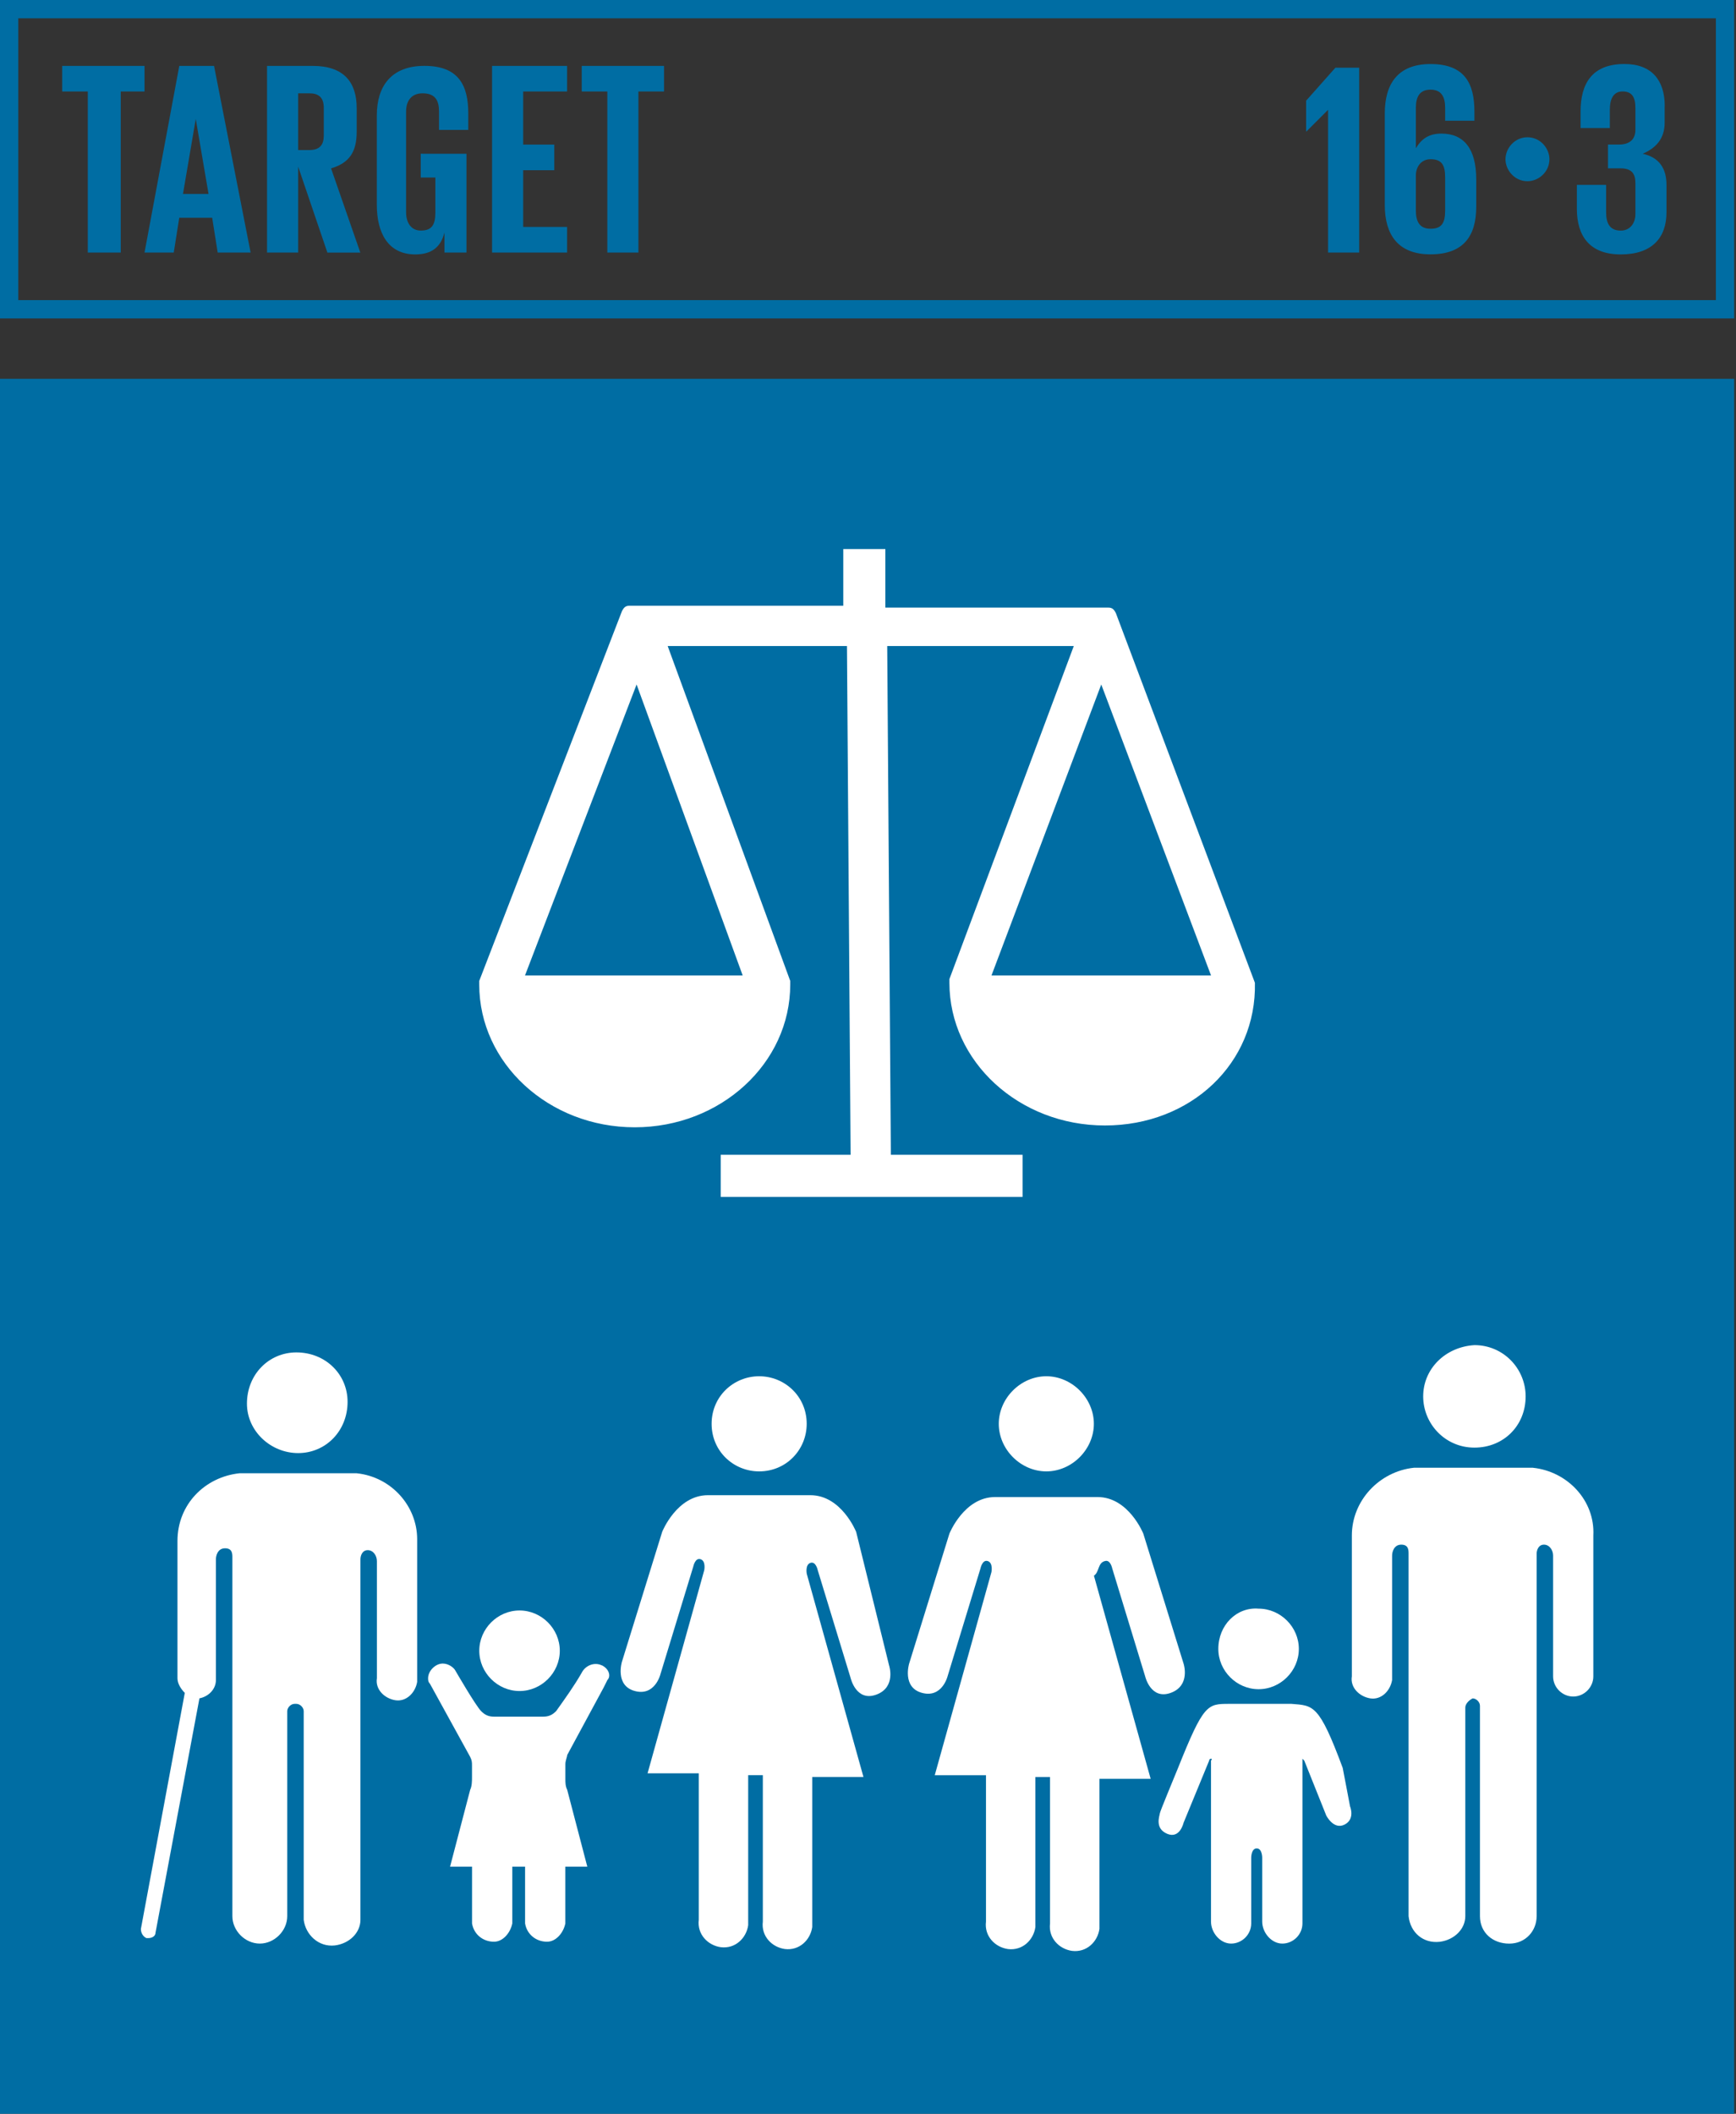 <?xml version="1.0" encoding="UTF-8"?><svg id="Capa_1" xmlns="http://www.w3.org/2000/svg" viewBox="0 0 467 568.37"><rect x="0" y="0" width="467" height="568.37" fill="#333333" stroke="none"/><defs><style>.cls-1{fill:#006da3;}.cls-2{fill:#fff;}</style></defs><path class="cls-1" d="M4.92,80.7H461.59V4.92H4.92V80.7Zm462.08,4.92H0V0H466.51V85.62h.49Z"/><polygon class="cls-1" points="16.73 17.72 38.88 17.72 38.88 24.6 32.48 24.6 32.48 67.91 23.62 67.91 23.62 24.6 16.73 24.6 16.73 17.72"/><path class="cls-1" d="M49.21,52.16h6.89l-3.44-20.18-3.44,20.18Zm-10.33,15.75l9.35-50.19h9.35l9.84,50.19h-8.86l-1.48-9.35h-8.86l-1.48,9.35h-7.87Z"/><path class="cls-1" d="M80.21,24.6v15.75h2.95c2.95,0,3.94-1.48,3.94-3.94v-7.38c0-2.95-1.48-3.94-3.94-3.94h-2.95v-.49Zm0,20.18v23.13h-8.37V17.72h12.3c8.37,0,11.81,4.43,11.81,11.32v6.4c0,5.41-1.97,8.37-6.89,9.84l7.87,22.64h-8.86l-7.87-23.13Z"/><path class="cls-1" d="M113.67,41.34h11.81v26.57h-5.91v-5.41c-.98,3.94-3.44,5.91-7.87,5.91-7.38,0-10.33-5.91-10.33-13.29V31c0-7.87,3.94-13.29,12.79-13.29,9.35,0,11.81,5.41,11.81,12.79v4.43h-7.87v-4.92c0-2.95-.98-4.92-4.43-4.92-2.95,0-4.43,1.97-4.43,4.92v27.07c0,2.95,1.48,4.92,3.94,4.92,2.95,0,3.94-1.48,3.94-4.92v-9.35h-3.94v-6.4h.49Z"/><polygon class="cls-1" points="132.37 17.72 152.55 17.72 152.55 24.6 140.74 24.6 140.74 38.88 149.11 38.88 149.11 45.77 140.74 45.77 140.74 61.02 152.55 61.02 152.55 67.91 132.37 67.91 132.37 17.72"/><polygon class="cls-1" points="156.49 17.72 178.63 17.72 178.63 24.6 171.74 24.6 171.74 67.91 163.38 67.91 163.38 24.6 156.49 24.6 156.49 17.72"/><polygon class="cls-1" points="365.63 17.72 365.63 67.91 357.26 67.91 357.26 29.53 351.36 35.43 351.36 27.07 359.23 18.21 365.63 18.21 365.63 17.72"/><path class="cls-1" d="M388.76,56.59v-8.86c0-3.44-.98-4.92-3.94-4.92-2.46,0-3.94,1.97-3.94,4.43v9.35c0,2.95,.98,4.92,3.94,4.92s3.94-1.48,3.94-4.92m-16.24-1.48V30.51c0-7.87,3.44-13.29,12.3-13.29,9.35,0,11.81,5.41,11.81,12.79v2.46h-7.87v-3.44c0-2.95-.98-4.92-3.94-4.92s-3.94,1.97-3.94,4.92v10.83c1.48-2.46,3.44-3.94,6.89-3.94,5.91,0,9.35,3.94,9.35,12.3v7.38c0,7.87-3.44,12.79-12.3,12.79s-12.3-5.41-12.3-13.29"/><path class="cls-1" d="M410.9,36.91c3.44,0,5.91,2.95,5.91,5.91,0,3.44-2.95,5.91-5.91,5.91-3.44,0-5.91-2.95-5.91-5.91s2.46-5.91,5.91-5.91"/><path class="cls-1" d="M447.81,28.54v4.43c0,4.43-2.46,6.89-5.91,8.37,4.43,.98,6.4,3.94,6.4,8.37v7.38c0,6.89-3.94,11.32-12.3,11.32s-11.81-4.92-11.81-12.3v-6.4h7.87v7.38c0,2.95,.98,4.92,3.94,4.92,2.46,0,3.94-1.97,3.94-4.43v-8.37c0-2.46-.98-3.94-3.94-3.94h-3.44v-6.4h2.95c2.95,0,4.43-1.48,4.43-3.94v-5.91c0-2.95-.98-4.43-3.44-4.43s-3.44,1.97-3.44,4.92v4.92h-7.87v-4.43c0-7.38,2.95-12.79,11.81-12.79,7.38,0,10.83,4.43,10.83,11.32"/><g><rect class="cls-1" x="0" y="101.86" width="466.51" height="466.51"/><path class="cls-2" d="M382.85,375.47c0,7.38,5.91,13.78,13.78,13.78s13.78-5.91,13.78-13.78c0-7.38-5.91-13.78-13.78-13.78-7.87,.49-13.78,6.4-13.78,13.78"/><path class="cls-2" d="M412.38,394.66h-31.99c-9.35,.98-16.73,8.86-16.73,18.21v37.89c-.49,2.95,1.97,5.41,4.92,5.91,2.95,.49,5.41-1.97,5.91-4.92v-33.46c0-.98,.49-2.95,2.46-2.95s1.97,1.48,1.97,2.46v97.44c.49,4.43,3.94,7.38,8.37,6.89,3.94-.49,6.89-3.44,6.89-6.89v-56.1c0-.98,.98-1.97,1.97-2.46,.98,0,1.97,.98,1.97,1.97v56.59c0,4.43,3.44,7.38,7.87,7.38s7.38-3.44,7.38-7.38v-97.44c0-.98,.49-2.46,1.97-2.46s2.46,1.48,2.46,2.95v32.48c0,2.95,2.46,5.41,5.41,5.41s5.41-2.46,5.41-5.41v-37.89c.49-9.35-6.89-17.22-16.24-18.21"/><path class="cls-2" d="M268.68,382.85c0,6.89,5.91,12.79,12.79,12.79s12.79-5.91,12.79-12.79-5.91-12.79-12.79-12.79-12.79,5.91-12.79,12.79"/><path class="cls-2" d="M297.23,419.76c1.48-.49,1.97,1.97,1.97,1.97l8.86,29.03s1.48,6.4,6.89,4.43c5.41-1.97,3.44-7.87,3.44-7.87l-10.83-34.94s-3.94-9.84-12.3-9.84h-27.56c-8.37,0-12.3,9.84-12.3,9.84l-10.83,34.94s-1.97,6.4,3.44,7.87c5.41,1.48,6.89-4.43,6.89-4.43l8.86-29.03s.49-2.46,1.97-1.97c1.48,.49,.98,2.95,.98,2.95l-15.25,54.62h13.78v39.37c-.49,3.94,2.46,6.89,5.91,7.38,3.94,.49,6.89-2.46,7.38-5.91v-40.35h3.94v39.37c-.49,3.94,2.46,6.89,5.91,7.38,3.94,.49,6.89-2.46,7.38-5.91v-40.35h13.78l-15.26-54.62c1.48-.98,.98-3.44,2.95-3.94"/><path class="cls-2" d="M191.43,382.85c0,7.38,5.91,12.79,12.79,12.79,7.38,0,12.79-5.91,12.79-12.79,0-7.38-5.91-12.79-12.79-12.79s-12.79,5.41-12.79,12.79"/><path class="cls-2" d="M230.3,411.88s-3.94-9.84-12.3-9.84h-27.56c-8.37,0-12.3,9.84-12.3,9.84l-10.83,34.94s-1.97,6.4,3.44,7.87c5.41,1.48,6.89-4.43,6.89-4.43l8.86-29.03s.49-2.46,1.97-1.97c1.48,.49,.98,2.95,.98,2.95l-15.25,54.62h13.78v39.37c-.49,3.94,2.46,6.89,5.91,7.38,3.94,.49,6.89-2.46,7.38-5.91v-40.35h3.94v39.37c-.49,3.94,2.46,6.89,5.91,7.38,3.94,.49,6.89-2.46,7.38-5.91v-40.35h13.78l-15.25-54.62s-.49-2.46,.98-2.95c1.48-.49,1.97,1.97,1.97,1.97l8.86,29.03s1.48,6.4,6.89,4.43c5.41-1.97,3.44-7.87,3.44-7.87l-8.86-35.92Z"/><path class="cls-2" d="M80.21,390.72c7.38,0,13.29-5.91,13.29-13.78,0-7.38-5.91-13.29-13.78-13.29-7.38,0-13.29,5.91-13.29,13.78,0,7.38,6.4,13.29,13.78,13.29"/><path class="cls-2" d="M95.96,396.14h-31.49c-9.35,.98-16.73,8.37-16.73,18.21v36.91c0,1.48,.98,2.95,1.97,3.94l-11.81,63.48c0,.98,.49,1.97,1.48,2.46h.49c.98,0,1.97-.49,1.97-1.48l11.81-62.99c2.46-.49,4.43-2.46,4.43-4.92v-32.48c0-.98,.49-2.95,2.46-2.95s1.97,1.48,1.97,2.46v96.45c0,3.94,3.44,7.38,7.38,7.38s7.38-3.44,7.38-7.38v-55.11c0-.98,.98-1.97,1.97-1.97h.49c.98,0,1.97,.98,1.97,1.97v56.1c.49,3.94,3.94,7.38,8.37,6.89,3.94-.49,6.89-3.44,6.89-6.89v-96.94c0-.98,.49-2.46,1.97-2.46s2.46,1.48,2.46,2.95v31.49c-.49,2.95,1.97,5.41,4.92,5.91,2.95,.49,5.41-1.97,5.91-4.92v-38.38c0-8.86-6.89-16.73-16.24-17.72"/><path class="cls-2" d="M327.74,443.38c0,5.91,4.92,10.83,10.83,10.83s10.83-4.92,10.83-10.83-4.92-10.83-10.83-10.83c-5.91-.49-10.83,4.43-10.83,10.83"/><path class="cls-2" d="M361.2,475.37c-6.4-17.22-7.87-16.73-13.78-17.22h-16.73c-5.91,0-6.89,0-13.78,17.22-.98,2.46-4.92,11.81-4.92,12.3s-1.48,3.94,1.97,5.41c3.44,1.48,4.43-2.95,4.43-2.95l6.89-16.73s0-.49,.49-.49,0,.49,0,.49v43.3c0,2.95,2.46,5.91,5.41,5.91s5.41-2.46,5.41-5.41v-17.72s0-2.46,1.48-2.46,1.48,2.46,1.48,2.46v17.22c0,2.95,2.46,5.91,5.41,5.91s5.41-2.46,5.41-5.41v-44.29l.49,.49,5.91,14.76s1.97,3.94,4.92,2.46c2.95-1.48,1.48-4.92,1.48-4.92,0,0-1.48-7.87-1.97-10.33"/><path class="cls-2" d="M161.9,447.81c-1.97-.98-4.43,0-5.41,1.97-1.97,3.44-4.43,6.89-6.89,10.33-.98,.98-1.97,1.48-3.44,1.48h-13.29c-1.48,0-2.46-.49-3.44-1.48-1.48-1.48-6.89-10.83-6.89-10.83-.49-.98-1.97-1.97-3.44-1.97-1.97,0-3.94,1.97-3.94,3.94,0,.49,0,.98,.49,1.48l10.83,19.68c.49,.98,.49,1.48,.49,2.46v2.95c0,.98,0,2.46-.49,3.44l-5.41,20.67h5.91v15.26c.49,2.95,2.95,4.92,5.91,4.92,2.46,0,4.43-2.46,4.92-4.92v-15.26h3.44v15.26c.49,2.95,2.95,4.92,5.91,4.92,2.46,0,4.43-2.46,4.92-4.92v-15.26h5.91l-5.41-20.67c-.49-.98-.49-1.97-.49-2.95v-3.94c0-.98,.49-1.97,.49-2.46l9.84-18.21,.98-1.97c.98-.98,.49-2.95-1.48-3.94"/><path class="cls-2" d="M139.76,454.7c5.91,0,10.83-4.92,10.83-10.83s-4.92-10.83-10.83-10.83-10.83,4.92-10.83,10.83,4.92,10.83,10.83,10.83"/><path class="cls-2" d="M266.72,262.29l29.53-78.24,29.53,78.24h-59.05Zm-66.93,0h-58.56l30.02-78.24,28.54,78.24Zm137.79,1.97h0l-37.4-99.4c-.49-.98-.98-1.48-1.97-1.48h-60.04v-15.75h-11.32v15.25h-57.58c-.98,0-1.48,.49-1.97,1.48l-38.38,99.4v.98c0,21.16,18.7,38.38,41.83,38.38s41.83-17.22,41.83-38.38v-.98l-32.97-90.05h48.23l.98,136.8h-34.94v11.32h81.2v-11.32h-35.43l-.98-136.8h50.19l-33.46,89.56v.98c0,21.16,18.7,38.38,41.83,38.38s40.84-16.73,40.35-38.38c.49,.49,0,0,0,0"/></g></svg>